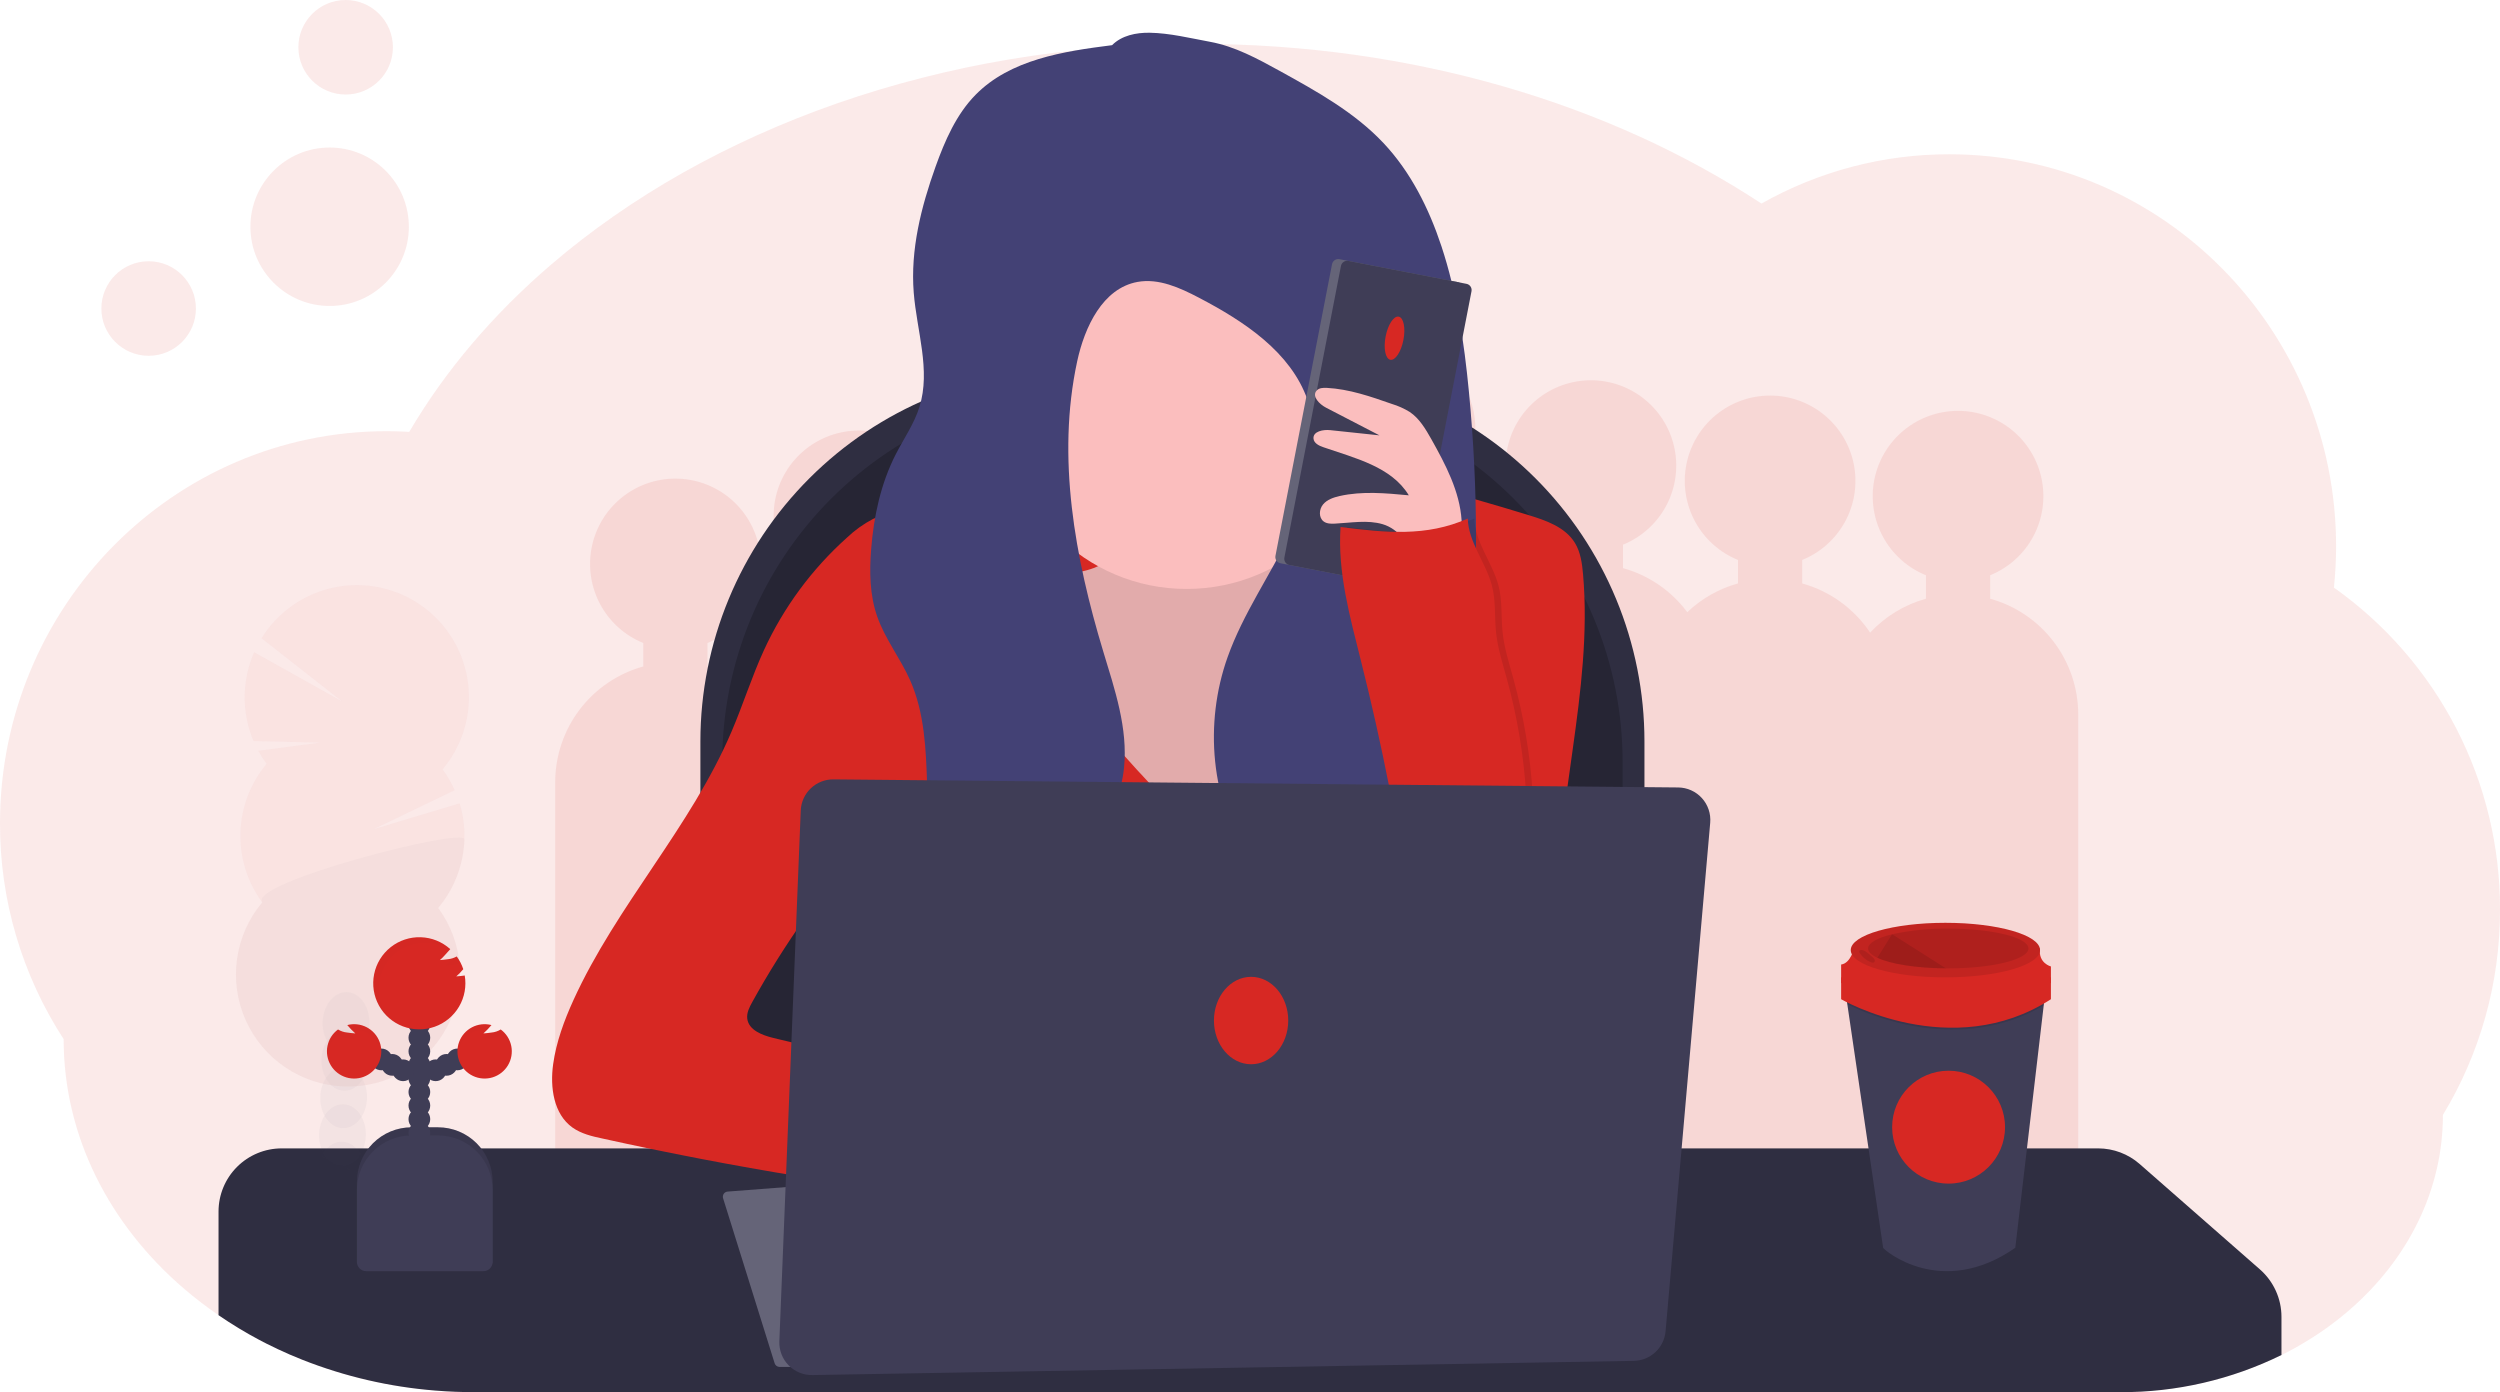 <svg width="1144" height="637" viewBox="0 0 1144 637" fill="none" xmlns="http://www.w3.org/2000/svg">
<g clip-path="url(#clip0_106_90)">
<path opacity="0.1" d="M1144 416.31C1144.06 449.406 1135.03 481.882 1117.88 510.19C1117.88 544.81 1101.74 576.19 1075.56 599.06C1069.01 604.776 1061.95 609.89 1054.48 614.34C1054.18 614.53 1053.87 614.71 1053.56 614.89C1053 615.22 1052.44 615.55 1051.87 615.89L1051.34 616.2C1048.95 617.55 1046.51 618.85 1044.02 620.07C1021.07 631.353 995.829 637.171 970.26 637.07H217.17C211.17 637.07 205.223 636.83 199.33 636.35C178.387 634.7 157.807 629.935 138.27 622.21C134.457 620.703 130.717 619.083 127.05 617.35C125.303 616.53 123.573 615.687 121.86 614.82C120.79 614.28 119.72 613.72 118.66 613.16C112.228 609.74 105.998 605.954 100 601.82C94.518 598.068 89.244 594.022 84.2 589.7C50.17 560.5 29.12 520.09 29.12 475.5C10.046 446.128 -0.072 411.842 1.72988e-05 376.82C1.72988e-05 277.68 79.24 197.31 177 197.31C180 197.31 183 197.4 186 197.56C186.43 197.56 186.85 197.56 187.28 197.62C203.76 169.53 225.79 143.72 252.28 121C324.52 59.1 430.1 20.08 547.71 20.08C646.53 20.08 736.86 47.63 806.05 93.15C832.269 78.329 861.882 70.559 892 70.6C989.74 70.6 1069 150.97 1069 250.11C1068.99 256.383 1068.65 262.651 1068 268.89C1091.56 285.568 1110.76 307.668 1123.99 333.325C1137.22 358.982 1144.08 387.444 1144 416.31V416.31Z" fill="#D72823"/>
<path opacity="0.1" d="M910.69 273.97V263.24C919.083 259.833 926.03 253.613 930.342 245.648C934.653 237.682 936.062 228.465 934.326 219.575C932.59 210.685 927.818 202.675 920.826 196.916C913.834 191.157 905.058 188.008 896 188.008C886.942 188.008 878.166 191.157 871.174 196.916C864.182 202.675 859.41 210.685 857.674 219.575C855.938 228.465 857.347 237.682 861.658 245.648C865.97 253.613 872.917 259.833 881.31 263.24V273.97C871.526 276.69 862.686 282.065 855.77 289.5C848.445 278.51 837.415 270.518 824.69 266.98V256.24C833.083 252.833 840.03 246.613 844.342 238.648C848.653 230.682 850.062 221.465 848.326 212.575C846.59 203.685 841.818 195.675 834.826 189.916C827.834 184.157 819.058 181.008 810 181.008C800.942 181.008 792.166 184.157 785.174 189.916C778.182 195.675 773.41 203.685 771.674 212.575C769.938 221.465 771.347 230.682 775.658 238.648C779.97 246.613 786.917 252.833 795.31 256.24V266.97C786.61 269.385 778.639 273.905 772.1 280.13C764.803 270.335 754.457 263.243 742.69 259.97V249.24C751.083 245.833 758.03 239.613 762.342 231.648C766.653 223.682 768.062 214.465 766.326 205.575C764.59 196.685 759.818 188.675 752.826 182.916C745.834 177.157 737.058 174.008 728 174.008C718.942 174.008 710.166 177.157 703.174 182.916C696.182 188.675 691.41 196.685 689.674 205.575C687.938 214.465 689.347 223.682 693.658 231.648C697.97 239.613 704.917 245.833 713.31 249.24V259.97C703.3 262.76 694.286 268.328 687.31 276.03C684.201 268.058 679.277 260.92 672.929 255.181C666.582 249.443 658.984 245.262 650.74 242.97V232.24C659.133 228.833 666.08 222.613 670.392 214.648C674.703 206.682 676.112 197.465 674.376 188.575C672.64 179.685 667.868 171.675 660.876 165.916C653.884 160.157 645.108 157.008 636.05 157.008C626.992 157.008 618.216 160.157 611.224 165.916C604.232 171.675 599.46 179.685 597.724 188.575C595.988 197.465 597.397 206.682 601.708 214.648C606.02 222.613 612.967 228.833 621.36 232.24V242.97C610.644 245.954 601.085 252.116 593.943 260.645C586.802 269.173 582.415 279.667 581.36 290.74C576.313 287.236 570.711 284.61 564.79 282.97V272.24C573.183 268.833 580.13 262.613 584.442 254.648C588.754 246.682 590.162 237.465 588.426 228.575C586.69 219.685 581.918 211.675 574.926 205.916C567.934 200.157 559.158 197.008 550.1 197.008C541.042 197.008 532.266 200.157 525.274 205.916C518.282 211.675 513.51 219.685 511.774 228.575C510.038 237.465 511.446 246.682 515.758 254.648C520.07 262.613 527.017 268.833 535.41 272.24V282.97C527.941 285.05 520.993 288.681 515.021 293.626C509.049 298.571 504.187 304.72 500.75 311.67C496.117 308.693 491.059 306.434 485.75 304.97V294.24C494.143 290.833 501.09 284.613 505.402 276.648C509.713 268.682 511.122 259.465 509.386 250.575C507.65 241.685 502.878 233.675 495.886 227.916C488.894 222.157 480.118 219.008 471.06 219.008C462.002 219.008 453.226 222.157 446.234 227.916C439.242 233.675 434.47 241.685 432.734 250.575C430.998 259.465 432.407 268.682 436.718 276.648C441.03 284.613 447.977 290.833 456.37 294.24V304.97C451.36 306.352 446.575 308.447 442.16 311.19C438.7 304.354 433.853 298.313 427.928 293.454C422.004 288.596 415.132 285.025 407.75 282.97V272.24C416.143 268.833 423.09 262.613 427.402 254.648C431.714 246.682 433.122 237.465 431.386 228.575C429.65 219.685 424.878 211.675 417.886 205.916C410.894 200.157 402.118 197.008 393.06 197.008C384.002 197.008 375.226 200.157 368.234 205.916C361.242 211.675 356.47 219.685 354.734 228.575C352.998 237.465 354.407 246.682 358.718 254.648C363.03 262.613 369.977 268.833 378.37 272.24V282.97C370.425 285.18 363.078 289.145 356.87 294.572C350.662 300 345.751 306.752 342.5 314.33C336.908 310.037 330.542 306.859 323.75 304.97V294.24C332.143 290.833 339.09 284.613 343.402 276.648C347.714 268.682 349.122 259.465 347.386 250.575C345.65 241.685 340.878 233.675 333.886 227.916C326.894 222.157 318.118 219.008 309.06 219.008C300.002 219.008 291.226 222.157 284.234 227.916C277.242 233.675 272.47 241.685 270.734 250.575C268.998 259.465 270.407 268.682 274.718 276.648C279.03 284.613 285.977 290.833 294.37 294.24V304.97C282.781 308.182 272.563 315.104 265.283 324.677C258.003 334.249 254.06 345.944 254.06 357.97V605.97H364V583.97H416V605.97H526V583.97H605V543.97H673V560.97H755V567.97H841V574.97H951V326.97C951 314.944 947.057 303.249 939.777 293.677C932.497 284.104 922.279 277.182 910.69 273.97V273.97Z" fill="#D72823"/>
<path d="M490.78 169H582.21C604.572 168.999 626.716 173.402 647.376 181.959C668.037 190.516 686.81 203.058 702.623 218.87C718.436 234.682 730.979 253.454 739.537 274.114C748.095 294.774 752.5 316.918 752.5 339.28V570H320.5V339.28C320.5 294.119 338.44 250.808 370.374 218.874C402.308 186.94 445.619 169 490.78 169V169Z" fill="#2F2E41"/>
<path opacity="0.2" d="M500.78 178.28H572.21C594.572 178.279 616.716 182.682 637.376 191.239C658.037 199.796 676.81 212.338 692.623 228.15C708.436 243.962 720.979 262.734 729.537 283.394C738.095 304.054 742.5 326.198 742.5 348.56V560.71H330.5V348.56C330.5 303.399 348.44 260.088 380.374 228.154C412.308 196.22 455.619 178.28 500.78 178.28V178.28Z" fill="black"/>
<path d="M1044 602.59V620.05C1021.05 631.333 995.809 637.151 970.24 637.05H217.17C211.17 637.05 205.223 636.81 199.33 636.33C178.387 634.68 157.807 629.915 138.27 622.19C134.457 620.683 130.717 619.063 127.05 617.33C125.303 616.51 123.573 615.667 121.86 614.8C120.79 614.26 119.72 613.7 118.66 613.14C112.229 609.726 105.999 605.947 100 601.82V554.4C100 546.735 103.045 539.384 108.465 533.965C113.884 528.545 121.235 525.5 128.9 525.5H960.13C967.122 525.513 973.873 528.06 979.13 532.67L1034.13 580.87C1037.23 583.578 1039.71 586.917 1041.41 590.663C1043.12 594.409 1044 598.475 1044 602.59V602.59Z" fill="#2F2E41"/>
<path d="M482.67 225.81C460.863 227.25 439.14 229.583 417.5 232.81C411.35 233.73 405.11 234.75 399.5 237.47C395.141 239.753 391.122 242.634 387.56 246.03C371.496 260.421 358.562 277.961 349.56 297.56C343.99 309.71 339.99 322.56 334.74 334.81C316.05 378.56 282.15 414.34 262.42 457.63C258.15 467 254.55 476.78 253.12 486.97C251.64 497.51 253.32 509.81 261.98 515.97C265.98 518.8 270.84 519.97 275.6 520.97C335.521 534.24 396.14 544.139 457.17 550.62C450.56 544.24 448.35 534.35 449.22 525.21C450.09 516.07 453.68 507.43 457.22 498.96C422.68 491.34 388.227 483.34 353.86 474.96C348.73 473.71 342.57 471.36 341.94 466.12C341.62 463.45 342.94 460.88 344.24 458.53C358.897 431.989 376.473 407.169 396.64 384.53C396.64 412.59 395.25 444.28 395.25 472.35H719.35C715.452 456.334 713.161 439.97 712.51 423.5C711 369.74 729.1 316.39 724.4 262.74C723.96 257.79 723.28 252.69 720.69 248.45C716.22 241.13 707.3 238.1 699.1 235.6C667.66 226.04 635.56 216.37 602.7 217.12C592.93 217.35 583.2 218.49 573.49 219.64C543.9 223.13 512.4 223.84 482.67 225.81Z" fill="#D72823"/>
<path d="M330.88 548.32L354.48 623.85C354.631 624.328 354.93 624.746 355.335 625.043C355.74 625.34 356.228 625.5 356.73 625.5H458L434 537.5L332.94 545.27C332.588 545.299 332.247 545.407 331.942 545.585C331.637 545.764 331.376 546.008 331.179 546.301C330.981 546.594 330.852 546.927 330.8 547.277C330.748 547.626 330.776 547.983 330.88 548.32V548.32Z" fill="#656478"/>
<path d="M504 258.29C499.6 260.82 494.47 261.73 489.47 262.6L457.2 268.2C450.92 269.29 444.31 270.53 439.47 274.68C429.57 283.15 431.71 298.74 434.71 311.42L440.71 336.86C445.23 355.98 449.85 375.33 459.12 392.65C475.31 422.88 505.01 444.65 537.67 455.14C549.34 458.89 561.67 461.33 573.85 459.99C597.71 457.37 618.12 440.36 630.7 419.91C643.28 399.46 649.27 375.74 654.76 352.36C660.03 329.98 665.04 307.28 664.7 284.28C664.6 277.12 663.88 269.64 660.06 263.57C651.69 250.24 632.72 249.24 617.17 251.7C614.75 252.09 612.24 252.51 609.91 251.78C602.91 249.6 602.75 239.99 599.75 233.32C594.08 220.74 577.26 218.51 563.51 219.65C549.76 220.79 528.35 222.26 516.37 230.05C504.85 237.5 517.51 250.5 504 258.29Z" fill="#FBBEBE"/>
<path opacity="0.1" d="M504 258.29C499.6 260.82 494.47 261.73 489.47 262.6L457.2 268.2C450.92 269.29 444.31 270.53 439.47 274.68C429.57 283.15 431.71 298.74 434.71 311.42L440.71 336.86C445.23 355.98 449.85 375.33 459.12 392.65C475.31 422.88 505.01 444.65 537.67 455.14C549.34 458.89 561.67 461.33 573.85 459.99C597.71 457.37 618.12 440.36 630.7 419.91C643.28 399.46 649.27 375.74 654.76 352.36C660.03 329.98 665.04 307.28 664.7 284.28C664.6 277.12 663.88 269.64 660.06 263.57C651.69 250.24 632.72 249.24 617.17 251.7C614.75 252.09 612.24 252.51 609.91 251.78C602.91 249.6 602.75 239.99 599.75 233.32C594.08 220.74 577.26 218.51 563.51 219.65C549.76 220.79 528.35 222.26 516.37 230.05C504.85 237.5 517.51 250.5 504 258.29Z" fill="black"/>
<path d="M477.29 286.95C482.17 297.19 485.83 308.05 491.73 317.74C496.42 325.44 502.43 332.23 508.41 338.98C523.9 356.5 539.59 374.16 558.76 387.5C566.699 346.717 585.877 308.964 614.13 278.5C622.39 269.63 632.73 260.89 644.85 261.22C652.37 261.43 659.31 265.16 665.57 269.31C672.57 273.94 679.19 279.31 684.22 285.98C692.17 296.6 695.6 310.05 696.22 323.3C696.84 336.55 694.78 349.77 692.74 362.87L682.24 430.58C681.63 434.5 680.78 438.83 677.58 441.18C675.763 442.331 673.714 443.069 671.58 443.34C633.41 450.77 594.07 445.95 555.18 445.57C512.18 445.16 467.99 450.06 427.26 436.38C425.13 435.66 422.92 434.83 421.48 433.12C420.534 431.83 419.854 430.365 419.48 428.81C409.99 398.09 417.6 365.08 423.23 333.43C427.688 308.348 430.862 283.055 432.74 257.65C432.91 255.36 458.07 260.42 460.88 262.04C468.53 266.57 473.61 279.23 477.29 286.95Z" fill="#D72823"/>
<g opacity="0.2">
<path opacity="0.2" d="M166.87 536.79C166.87 537.25 166.82 537.7 166.77 538.14C162.957 536.633 159.217 535.013 155.55 533.28C153.591 533.022 151.769 532.134 150.36 530.75C149.29 530.21 148.22 529.65 147.16 529.09C147.4 528.587 147.671 528.1 147.97 527.63C150.03 524.37 153.16 522.33 156.61 522.44C160.06 522.55 163.05 524.78 164.9 528.15C166.315 530.803 166.995 533.786 166.87 536.79V536.79Z" fill="#3F3D56"/>
<path opacity="0.2" d="M167.41 519.67C167.342 522.67 166.475 525.597 164.9 528.15C162.84 531.4 159.71 533.44 156.26 533.33L155.55 533.28C153.591 533.022 151.769 532.134 150.36 530.75C149.404 529.842 148.598 528.789 147.97 527.63C146.59 524.968 145.915 521.997 146.01 519C146.104 516.003 146.965 513.08 148.51 510.51C150.57 507.25 153.7 505.21 157.15 505.32C160.6 505.43 163.59 507.66 165.44 511.03C166.855 513.683 167.535 516.666 167.41 519.67V519.67Z" fill="#3F3D56"/>
<path opacity="0.2" d="M167.95 502.576C168.194 494.842 163.604 488.422 157.697 488.235C151.791 488.048 146.805 494.166 146.56 501.9C146.316 509.634 150.906 516.054 156.812 516.241C162.719 516.428 167.705 510.31 167.95 502.576Z" fill="#3F3D56"/>
<path opacity="0.2" d="M168.495 485.456C168.74 477.722 164.15 471.301 158.243 471.115C152.337 470.928 147.35 477.046 147.106 484.78C146.862 492.514 151.452 498.934 157.358 499.121C163.265 499.307 168.251 493.189 168.495 485.456Z" fill="#3F3D56"/>
<path opacity="0.2" d="M169.031 468.335C169.275 460.602 164.685 454.181 158.779 453.994C152.872 453.808 147.886 459.926 147.642 467.659C147.397 475.393 151.987 481.814 157.894 482C163.8 482.187 168.786 476.069 169.031 468.335Z" fill="#3F3D56"/>
<path opacity="0.2" d="M122 349.55C120.592 347.643 119.322 345.638 118.2 343.55L146.46 339.82L116 339.1C113.285 332.661 111.913 325.736 111.966 318.748C112.019 311.76 113.497 304.857 116.31 298.46L156.43 320.9L119.68 292.06C123.387 286.064 128.291 280.896 134.085 276.881C139.879 272.865 146.439 270.087 153.355 268.72C160.271 267.354 167.395 267.427 174.281 268.938C181.167 270.448 187.667 273.361 193.377 277.496C199.086 281.632 203.882 286.9 207.464 292.972C211.046 299.044 213.337 305.789 214.195 312.786C215.053 319.783 214.459 326.882 212.451 333.64C210.442 340.397 207.061 346.668 202.52 352.06C204.708 355.027 206.569 358.222 208.07 361.59L171 379.43L210.33 367.6C212.808 375.769 213.209 384.428 211.498 392.792C209.787 401.155 206.017 408.96 200.53 415.5C206.242 423.249 209.657 432.448 210.386 442.047C211.114 451.646 209.126 461.256 204.649 469.777C200.172 478.299 193.387 485.389 185.07 490.235C176.752 495.081 167.239 497.489 157.617 497.182C147.996 496.875 138.655 493.865 130.664 488.499C122.672 483.132 116.353 475.624 112.428 466.834C108.504 458.044 107.132 448.327 108.471 438.795C109.81 429.262 113.806 420.299 120 412.93C113.178 403.671 109.666 392.388 110.029 380.894C110.392 369.399 114.608 358.36 122 349.55V349.55Z" fill="#D72823"/>
<path opacity="0.1" d="M212.5 384.12C212.148 395.624 207.919 406.671 200.5 415.47C206.22 423.215 209.643 432.415 210.379 442.015C211.114 451.615 209.132 461.229 204.66 469.755C200.187 478.281 193.404 485.376 185.087 490.228C176.77 495.079 167.255 497.491 157.632 497.187C148.008 496.883 138.664 493.877 130.67 488.511C122.675 483.144 116.353 475.636 112.426 466.845C108.5 458.053 107.128 448.334 108.467 438.799C109.807 429.264 113.803 420.299 120 412.93C113.37 403.99 212.68 378.37 212.5 384.12Z" fill="black"/>
</g>
<path opacity="0.1" d="M68.02 162.81C79.966 162.81 89.65 153.126 89.65 141.18C89.65 129.234 79.966 119.55 68.02 119.55C56.074 119.55 46.39 129.234 46.39 141.18C46.39 153.126 56.074 162.81 68.02 162.81Z" fill="#D72823"/>
<path opacity="0.1" d="M158.17 43.26C170.116 43.26 179.8 33.576 179.8 21.63C179.8 9.684 170.116 0 158.17 0C146.224 0 136.54 9.684 136.54 21.63C136.54 33.576 146.224 43.26 158.17 43.26Z" fill="#D72823"/>
<path opacity="0.1" d="M150.84 140.01C170.86 140.01 187.09 123.78 187.09 103.76C187.09 83.74 170.86 67.51 150.84 67.51C130.82 67.51 114.59 83.74 114.59 103.76C114.59 123.78 130.82 140.01 150.84 140.01Z" fill="#D72823"/>
<path d="M543 269.5C589.392 269.5 627 231.892 627 185.5C627 139.108 589.392 101.5 543 101.5C496.608 101.5 459 139.108 459 185.5C459 231.892 496.608 269.5 543 269.5Z" fill="#FBBEBE"/>
<path d="M508.88 20.67C486.47 23.51 462.28 27.26 446.44 43.36C437.58 52.36 432.39 64.36 428.12 76.24C421.5 94.74 416.57 114.24 418.12 133.87C419.5 151.43 426 169.39 420.74 186.21C418.32 193.95 413.57 200.71 409.88 207.92C403.04 221.31 399.82 236.32 398.64 251.31C397.82 261.62 397.98 272.23 401.37 282C404.98 292.4 412.02 301.25 416.48 311.31C423.08 326.17 423.74 342.89 424.25 359.14C424.76 375.39 425.19 391.53 425.57 407.72C425.81 417.9 425.83 428.8 420.2 437.29C440.99 428.96 462.07 420.46 479.86 406.86C497.65 393.26 512.05 373.65 514.35 351.37C516.21 333.31 510.11 315.51 504.85 298.13C491.85 255.13 483.45 209.29 492.91 165.38C496.32 149.57 504.61 131.92 520.52 129.01C530.23 127.24 539.92 131.67 548.67 136.25C569.35 147.07 590.67 161.07 598.37 183.1C605.37 203.02 599.48 225.21 590.37 244.23C581.26 263.25 568.86 280.74 561.78 300.62C550.91 331.12 553.97 366.83 572.03 393.7C590.09 420.57 623.46 437.1 655.55 432.76C653.04 421.92 645.17 413.16 640.95 402.86C633.28 384.15 638.45 362.63 646.7 344.17C654.95 325.71 666.21 308.5 671.37 288.9C675.01 275.1 675.45 260.68 675.43 246.41C675.43 223.95 674.32 201.48 672.16 179.12C670 156.76 666.7 134.12 659.58 112.61C653.86 95.36 645.53 78.68 633.07 65.45C619.81 51.36 602.55 41.81 585.6 32.45C575.46 26.87 565.1 21.22 553.72 19.13C544.72 17.48 535.26 15.13 526.08 14.98C519.84 14.89 513.28 16.24 508.88 20.67Z" fill="#434175"/>
<path d="M666.98 129.089L612.938 118.604C611.366 118.299 609.844 119.326 609.539 120.898L583.647 254.35C583.342 255.922 584.369 257.444 585.941 257.749L639.984 268.234C641.556 268.539 643.078 267.512 643.383 265.94L669.275 132.488C669.58 130.916 668.553 129.394 666.98 129.089Z" fill="#656478"/>
<path d="M671.065 129.882L617.023 119.396C615.451 119.091 613.929 120.119 613.624 121.691L587.732 255.142C587.427 256.715 588.454 258.237 590.026 258.542L644.068 269.027C645.641 269.332 647.163 268.305 647.468 266.732L673.36 133.281C673.665 131.709 672.637 130.187 671.065 129.882Z" fill="#3F3D56"/>
<path d="M642.206 155.554C643.263 150.105 642.296 145.334 640.046 144.898C637.796 144.461 635.115 148.524 634.058 153.973C633.001 159.422 633.968 164.193 636.218 164.63C638.468 165.066 641.149 161.003 642.206 155.554Z" fill="#D72823"/>
<path d="M655 201C652.36 196.33 649.54 191.5 645.09 188.51C642.532 186.941 639.783 185.708 636.91 184.84C627.22 181.45 617.37 178.03 607.12 177.49C605.45 177.41 603.54 177.49 602.45 178.77C600.21 181.4 603.76 184.98 606.83 186.57L631.25 199.22L608.74 196.84C605.47 196.49 600.81 197.38 601.05 200.66C601.21 202.81 603.57 203.98 605.61 204.66C620.06 209.66 636.76 213.58 644.67 226.66C634.13 225.66 623.36 224.66 613.03 226.98C610.2 227.62 607.27 228.61 605.42 230.84C603.57 233.07 603.36 236.84 605.69 238.61C607.13 239.68 609.07 239.71 610.87 239.61C618.2 239.26 625.72 237.8 632.76 239.89C639.8 241.98 646.05 249.36 643.62 256.28C649.86 256.84 657.24 256.28 663.01 253.59C669.37 250.59 669.22 244.95 668.83 238.15C668 224.83 661.39 212.4 655 201Z" fill="#FBBEBE"/>
<path opacity="0.1" d="M648.69 418.99C643.094 379.638 635.416 340.61 625.69 302.07C620.69 282.07 615.01 261.73 616.44 241.15C637.1 243.78 655.61 245.73 674.65 237.29C674.96 248.1 682.8 257.29 685.65 267.74C687.56 274.74 686.84 282.15 687.59 289.36C688.34 296.57 690.59 303.56 692.52 310.57C702.096 345.307 704.354 381.655 699.15 417.31C681.48 419.41 666.32 421.72 648.69 418.99Z" fill="black"/>
<path d="M645.69 418.99C640.094 379.638 632.416 340.61 622.69 302.07C617.69 282.07 612.01 261.73 613.44 241.15C634.1 243.78 652.61 245.73 671.65 237.29C671.96 248.1 679.8 257.29 682.65 267.74C684.56 274.74 683.84 282.15 684.59 289.36C685.34 296.57 687.59 303.56 689.52 310.57C699.096 345.307 701.354 381.655 696.15 417.31C678.48 419.41 663.32 421.72 645.69 418.99Z" fill="#D72823"/>
<path d="M356.63 613.77L366.42 370.9C366.576 367.039 368.229 363.391 371.029 360.729C373.83 358.067 377.557 356.6 381.42 356.64L767.94 360.34C769.988 360.361 772.01 360.805 773.878 361.645C775.746 362.484 777.421 363.701 778.796 365.219C780.172 366.736 781.219 368.521 781.872 370.463C782.525 372.404 782.769 374.46 782.59 376.5L762.17 609.17C761.849 612.829 760.185 616.239 757.498 618.743C754.811 621.247 751.292 622.667 747.62 622.73L371.74 629.23C369.716 629.264 367.707 628.885 365.835 628.116C363.964 627.346 362.268 626.203 360.854 624.756C359.439 623.308 358.335 621.588 357.609 619.699C356.882 617.81 356.549 615.792 356.63 613.77Z" fill="#3F3D56"/>
<path d="M572.5 487C581.889 487 589.5 478.046 589.5 467C589.5 455.954 581.889 447 572.5 447C563.111 447 555.5 455.954 555.5 467C555.5 478.046 563.111 487 572.5 487Z" fill="#D72823"/>
<path d="M936 453.26L935.2 460.12L922.2 570.98C888.31 594.61 861.95 571.9 861.72 570.98L845.34 459.6L844.41 453.26H936Z" fill="#3F3D56"/>
<path opacity="0.1" d="M936 453.26L935.2 460.12C897.02 482.32 856.29 465.04 845.34 459.6L844.41 453.26H936Z" fill="black"/>
<path d="M842.5 447.24V457.24C842.5 457.24 893 486.6 938.5 457.24V447.24H842.5Z" fill="#D72823"/>
<path d="M848.37 434.03C848.37 434.03 846.9 440.78 842.5 441.37V449.88H938.5V442.25C938.5 442.25 932.63 440.78 933.5 434.03H848.37Z" fill="#D72823"/>
<path d="M890.21 447.24C914.124 447.24 933.51 441.653 933.51 434.76C933.51 427.867 914.124 422.28 890.21 422.28C866.296 422.28 846.91 427.867 846.91 434.76C846.91 441.653 866.296 447.24 890.21 447.24Z" fill="#D72823"/>
<path opacity="0.1" d="M890.21 447.24C914.124 447.24 933.51 441.653 933.51 434.76C933.51 427.867 914.124 422.28 890.21 422.28C866.296 422.28 846.91 427.867 846.91 434.76C846.91 441.653 866.296 447.24 890.21 447.24Z" fill="black"/>
<path opacity="0.1" d="M928.22 434.03C928.22 439.03 911.8 443.13 891.53 443.13H890.45C876.84 443.03 865.08 441.13 859.08 438.29C856.37 437.01 854.83 435.56 854.83 434.03C854.83 431.49 859.03 429.19 865.83 427.54C874.279 425.692 882.912 424.817 891.56 424.93C911.8 424.93 928.22 429 928.22 434.03Z" fill="black"/>
<path opacity="0.1" d="M890.45 443.13C876.84 443.03 865.08 441.13 859.08 438.29L865.8 427.5L890.45 443.13Z" fill="black"/>
<path opacity="0.1" d="M852.1 434.73C851.58 434.62 850.89 434.8 850.79 435.32C850.777 435.585 850.847 435.847 850.99 436.07C852.136 437.883 853.802 439.308 855.77 440.16C856.106 440.349 856.477 440.468 856.86 440.51C857.06 440.534 857.262 440.497 857.44 440.404C857.619 440.312 857.765 440.167 857.86 439.99C857.915 439.839 857.937 439.678 857.925 439.517C857.913 439.357 857.867 439.201 857.79 439.06C857.484 438.519 857.06 438.054 856.55 437.7C855.21 436.65 853.84 435.02 852.1 434.73Z" fill="black"/>
<path d="M891.67 541.62C905.935 541.62 917.5 530.055 917.5 515.79C917.5 501.524 905.935 489.96 891.67 489.96C877.404 489.96 865.84 501.524 865.84 515.79C865.84 530.055 877.404 541.62 891.67 541.62Z" fill="#D72823"/>
<path d="M188.33 515.85H200.44C207.07 515.85 213.429 518.484 218.118 523.172C222.806 527.861 225.44 534.22 225.44 540.85V578H163.33V540.85C163.33 534.22 165.964 527.861 170.652 523.172C175.341 518.484 181.7 515.85 188.33 515.85V515.85Z" fill="#3F3D56"/>
<path opacity="0.1" d="M188.33 515.85H200.44C207.07 515.85 213.429 518.484 218.118 523.172C222.806 527.861 225.44 534.22 225.44 540.85V578H163.33V540.85C163.33 534.22 165.964 527.861 170.652 523.172C175.341 518.484 181.7 515.85 188.33 515.85V515.85Z" fill="black"/>
<path d="M191.9 529.52C194.645 529.52 196.87 527.295 196.87 524.55C196.87 521.805 194.645 519.58 191.9 519.58C189.155 519.58 186.93 521.805 186.93 524.55C186.93 527.295 189.155 529.52 191.9 529.52Z" fill="#3F3D56"/>
<path d="M191.9 523.31C194.645 523.31 196.87 521.085 196.87 518.34C196.87 515.595 194.645 513.37 191.9 513.37C189.155 513.37 186.93 515.595 186.93 518.34C186.93 521.085 189.155 523.31 191.9 523.31Z" fill="#3F3D56"/>
<path d="M191.9 517.09C194.645 517.09 196.87 514.865 196.87 512.12C196.87 509.375 194.645 507.15 191.9 507.15C189.155 507.15 186.93 509.375 186.93 512.12C186.93 514.865 189.155 517.09 191.9 517.09Z" fill="#3F3D56"/>
<path d="M191.9 510.88C194.645 510.88 196.87 508.655 196.87 505.91C196.87 503.165 194.645 500.94 191.9 500.94C189.155 500.94 186.93 503.165 186.93 505.91C186.93 508.655 189.155 510.88 191.9 510.88Z" fill="#3F3D56"/>
<path d="M191.9 504.67C194.645 504.67 196.87 502.445 196.87 499.7C196.87 496.955 194.645 494.73 191.9 494.73C189.155 494.73 186.93 496.955 186.93 499.7C186.93 502.445 189.155 504.67 191.9 504.67Z" fill="#3F3D56"/>
<path d="M191.9 498.46C194.645 498.46 196.87 496.235 196.87 493.49C196.87 490.745 194.645 488.52 191.9 488.52C189.155 488.52 186.93 490.745 186.93 493.49C186.93 496.235 189.155 498.46 191.9 498.46Z" fill="#3F3D56"/>
<path d="M191.9 492.25C194.645 492.25 196.87 490.025 196.87 487.28C196.87 484.535 194.645 482.31 191.9 482.31C189.155 482.31 186.93 484.535 186.93 487.28C186.93 490.025 189.155 492.25 191.9 492.25Z" fill="#3F3D56"/>
<path d="M199.36 494.73C202.105 494.73 204.33 492.505 204.33 489.76C204.33 487.015 202.105 484.79 199.36 484.79C196.615 484.79 194.39 487.015 194.39 489.76C194.39 492.505 196.615 494.73 199.36 494.73Z" fill="#3F3D56"/>
<path d="M204.33 492.25C207.075 492.25 209.3 490.025 209.3 487.28C209.3 484.535 207.075 482.31 204.33 482.31C201.585 482.31 199.36 484.535 199.36 487.28C199.36 490.025 201.585 492.25 204.33 492.25Z" fill="#3F3D56"/>
<path d="M209.3 489.76C212.045 489.76 214.27 487.535 214.27 484.79C214.27 482.045 212.045 479.82 209.3 479.82C206.555 479.82 204.33 482.045 204.33 484.79C204.33 487.535 206.555 489.76 209.3 489.76Z" fill="#3F3D56"/>
<path d="M191.9 486.04C194.645 486.04 196.87 483.815 196.87 481.07C196.87 478.325 194.645 476.1 191.9 476.1C189.155 476.1 186.93 478.325 186.93 481.07C186.93 483.815 189.155 486.04 191.9 486.04Z" fill="#3F3D56"/>
<path d="M191.9 479.83C194.645 479.83 196.87 477.605 196.87 474.86C196.87 472.115 194.645 469.89 191.9 469.89C189.155 469.89 186.93 472.115 186.93 474.86C186.93 477.605 189.155 479.83 191.9 479.83Z" fill="#3F3D56"/>
<path d="M191.9 473.61C194.645 473.61 196.87 471.385 196.87 468.64C196.87 465.895 194.645 463.67 191.9 463.67C189.155 463.67 186.93 465.895 186.93 468.64C186.93 471.385 189.155 473.61 191.9 473.61Z" fill="#3F3D56"/>
<path d="M191.9 467.4C194.645 467.4 196.87 465.175 196.87 462.43C196.87 459.685 194.645 457.46 191.9 457.46C189.155 457.46 186.93 459.685 186.93 462.43C186.93 465.175 189.155 467.4 191.9 467.4Z" fill="#3F3D56"/>
<path d="M212.5 446.41C211.27 446.59 210.03 446.72 208.79 446.8C209.947 445.788 211.021 444.685 212 443.5C211.308 441.413 210.296 439.446 209 437.67C207.768 438.362 206.406 438.791 205 438.93C203.77 439.11 202.53 439.24 201.29 439.33C202.92 438 204.44 436 206.04 434.33C202.342 430.977 197.575 429.045 192.587 428.876C187.598 428.707 182.711 430.313 178.796 433.408C174.88 436.504 172.189 440.887 171.201 445.78C170.213 450.673 170.993 455.757 173.401 460.129C175.809 464.501 179.69 467.877 184.353 469.657C189.016 471.437 194.16 471.505 198.869 469.85C203.578 468.194 207.547 464.922 210.07 460.616C212.594 456.309 213.508 451.247 212.65 446.33L212.5 446.41Z" fill="#D72823"/>
<path d="M229.11 471.1C227.842 471.878 226.412 472.354 224.93 472.49C223.7 472.67 222.46 472.81 221.22 472.89C222.538 471.708 223.768 470.431 224.9 469.07C221.903 468.289 218.723 468.653 215.981 470.092C213.239 471.531 211.132 473.941 210.073 476.85C209.013 479.76 209.076 482.96 210.251 485.826C211.425 488.691 213.626 491.015 216.423 492.344C219.221 493.673 222.413 493.911 225.376 493.011C228.339 492.111 230.86 490.139 232.446 487.479C234.032 484.819 234.569 481.664 233.952 478.629C233.335 475.595 231.609 472.899 229.11 471.07V471.1Z" fill="#D72823"/>
<path d="M184.45 494.73C187.195 494.73 189.42 492.505 189.42 489.76C189.42 487.015 187.195 484.79 184.45 484.79C181.705 484.79 179.48 487.015 179.48 489.76C179.48 492.505 181.705 494.73 184.45 494.73Z" fill="#3F3D56"/>
<path d="M179.48 492.25C182.225 492.25 184.45 490.025 184.45 487.28C184.45 484.535 182.225 482.31 179.48 482.31C176.735 482.31 174.51 484.535 174.51 487.28C174.51 490.025 176.735 492.25 179.48 492.25Z" fill="#3F3D56"/>
<path d="M174.51 489.76C177.255 489.76 179.48 487.535 179.48 484.79C179.48 482.045 177.255 479.82 174.51 479.82C171.765 479.82 169.54 482.045 169.54 484.79C169.54 487.535 171.765 489.76 174.51 489.76Z" fill="#3F3D56"/>
<path d="M154.7 471.1C155.967 471.88 157.398 472.356 158.88 472.49C160.11 472.67 161.35 472.81 162.59 472.89C161.27 471.71 160.039 470.434 158.91 469.07C161.906 468.289 165.087 468.653 167.829 470.092C170.571 471.531 172.678 473.941 173.737 476.85C174.797 479.76 174.734 482.96 173.559 485.826C172.385 488.691 170.184 491.015 167.387 492.344C164.589 493.673 161.397 493.911 158.434 493.011C155.471 492.111 152.95 490.139 151.364 487.479C149.778 484.819 149.241 481.664 149.858 478.629C150.475 475.595 152.201 472.899 154.7 471.07V471.1Z" fill="#D72823"/>
<path d="M188.33 519.58H200.44C207.07 519.58 213.429 522.214 218.118 526.902C222.806 531.591 225.44 537.95 225.44 544.58V577.45C225.44 578.575 224.993 579.653 224.198 580.448C223.403 581.243 222.325 581.69 221.2 581.69H167.57C166.446 581.69 165.367 581.243 164.572 580.448C163.777 579.653 163.33 578.575 163.33 577.45V544.58C163.33 537.95 165.964 531.591 170.652 526.902C175.341 522.214 181.7 519.58 188.33 519.58V519.58Z" fill="#3F3D56"/>
<g opacity="0.1">
<path opacity="0.1" d="M212.88 447.77C212.377 448.308 211.843 448.815 211.28 449.29C211.85 449.29 212.41 449.2 212.98 449.14C213 448.68 212.93 448.22 212.88 447.77Z" fill="black"/>
<path opacity="0.1" d="M203.82 441.83C205.07 441.75 206.3 441.62 207.54 441.44C208.652 441.299 209.74 441.003 210.77 440.56C210.266 439.559 209.685 438.599 209.03 437.69C208.408 438.069 207.734 438.355 207.03 438.54C206.049 439.72 204.976 440.821 203.82 441.83Z" fill="black"/>
<path opacity="0.1" d="M173.27 452.5C173.263 448.709 174.278 444.986 176.209 441.723C178.139 438.46 180.914 435.778 184.241 433.96C187.568 432.142 191.324 431.255 195.113 431.392C198.902 431.53 202.583 432.686 205.77 434.74L206.09 434.4C204.01 432.55 201.585 431.129 198.954 430.22C196.322 429.311 193.537 428.932 190.759 429.104C187.98 429.276 185.263 429.997 182.764 431.224C180.265 432.451 178.034 434.16 176.199 436.253C174.364 438.346 172.961 440.782 172.071 443.42C171.181 446.058 170.822 448.846 171.015 451.623C171.207 454.4 171.948 457.112 173.193 459.601C174.438 462.091 176.163 464.31 178.27 466.13C175.036 462.326 173.263 457.493 173.27 452.5V452.5Z" fill="black"/>
</g>
<g opacity="0.1">
<path opacity="0.1" d="M221.22 475.37C222.46 475.29 223.7 475.16 224.93 474.98C226.412 474.84 227.843 474.361 229.11 473.58C230.514 474.614 231.685 475.932 232.546 477.448C233.408 478.964 233.94 480.645 234.11 482.38C234.158 481.945 234.182 481.508 234.18 481.07C234.189 479.128 233.742 477.211 232.873 475.473C232.005 473.736 230.739 472.228 229.18 471.07C227.912 471.848 226.482 472.324 225 472.46L224 472.59C223.147 473.587 222.217 474.517 221.22 475.37V475.37Z" fill="black"/>
<path opacity="0.1" d="M221.72 471.13C222.135 471.135 222.549 471.165 222.96 471.22C223.61 470.53 224.25 469.79 224.9 469.07C223.062 468.579 221.135 468.518 219.269 468.891C217.403 469.264 215.648 470.061 214.14 471.221C212.631 472.382 211.41 473.873 210.571 475.581C209.732 477.289 209.297 479.167 209.3 481.07C209.3 481.49 209.3 481.9 209.36 482.31C209.667 479.246 211.102 476.405 213.386 474.339C215.67 472.273 218.64 471.129 221.72 471.13V471.13Z" fill="black"/>
</g>
<g opacity="0.1">
<path opacity="0.1" d="M162.59 475.37C161.35 475.29 160.11 475.16 158.88 474.98C157.397 474.842 155.967 474.363 154.7 473.58C153.296 474.614 152.125 475.932 151.264 477.448C150.402 478.964 149.87 480.645 149.7 482.38C149.651 481.945 149.628 481.508 149.63 481.07C149.621 479.128 150.068 477.211 150.937 475.473C151.805 473.736 153.071 472.228 154.63 471.07C155.897 471.85 157.328 472.326 158.81 472.46L159.81 472.59C160.658 473.592 161.588 474.522 162.59 475.37Z" fill="black"/>
<path opacity="0.1" d="M162.09 471.13C161.672 471.135 161.254 471.165 160.84 471.22C160.2 470.53 159.56 469.79 158.91 469.07C160.748 468.579 162.675 468.518 164.541 468.891C166.407 469.264 168.162 470.061 169.67 471.221C171.179 472.382 172.4 473.873 173.239 475.581C174.078 477.289 174.513 479.167 174.51 481.07C174.51 481.49 174.51 481.9 174.45 482.31C174.143 479.246 172.708 476.405 170.424 474.339C168.14 472.273 165.17 471.129 162.09 471.13V471.13Z" fill="black"/>
</g>
</g>
<defs>
<clipPath id="clip0_106_90">
<rect width="1144" height="637" fill="white"/>
</clipPath>
</defs>
</svg>
